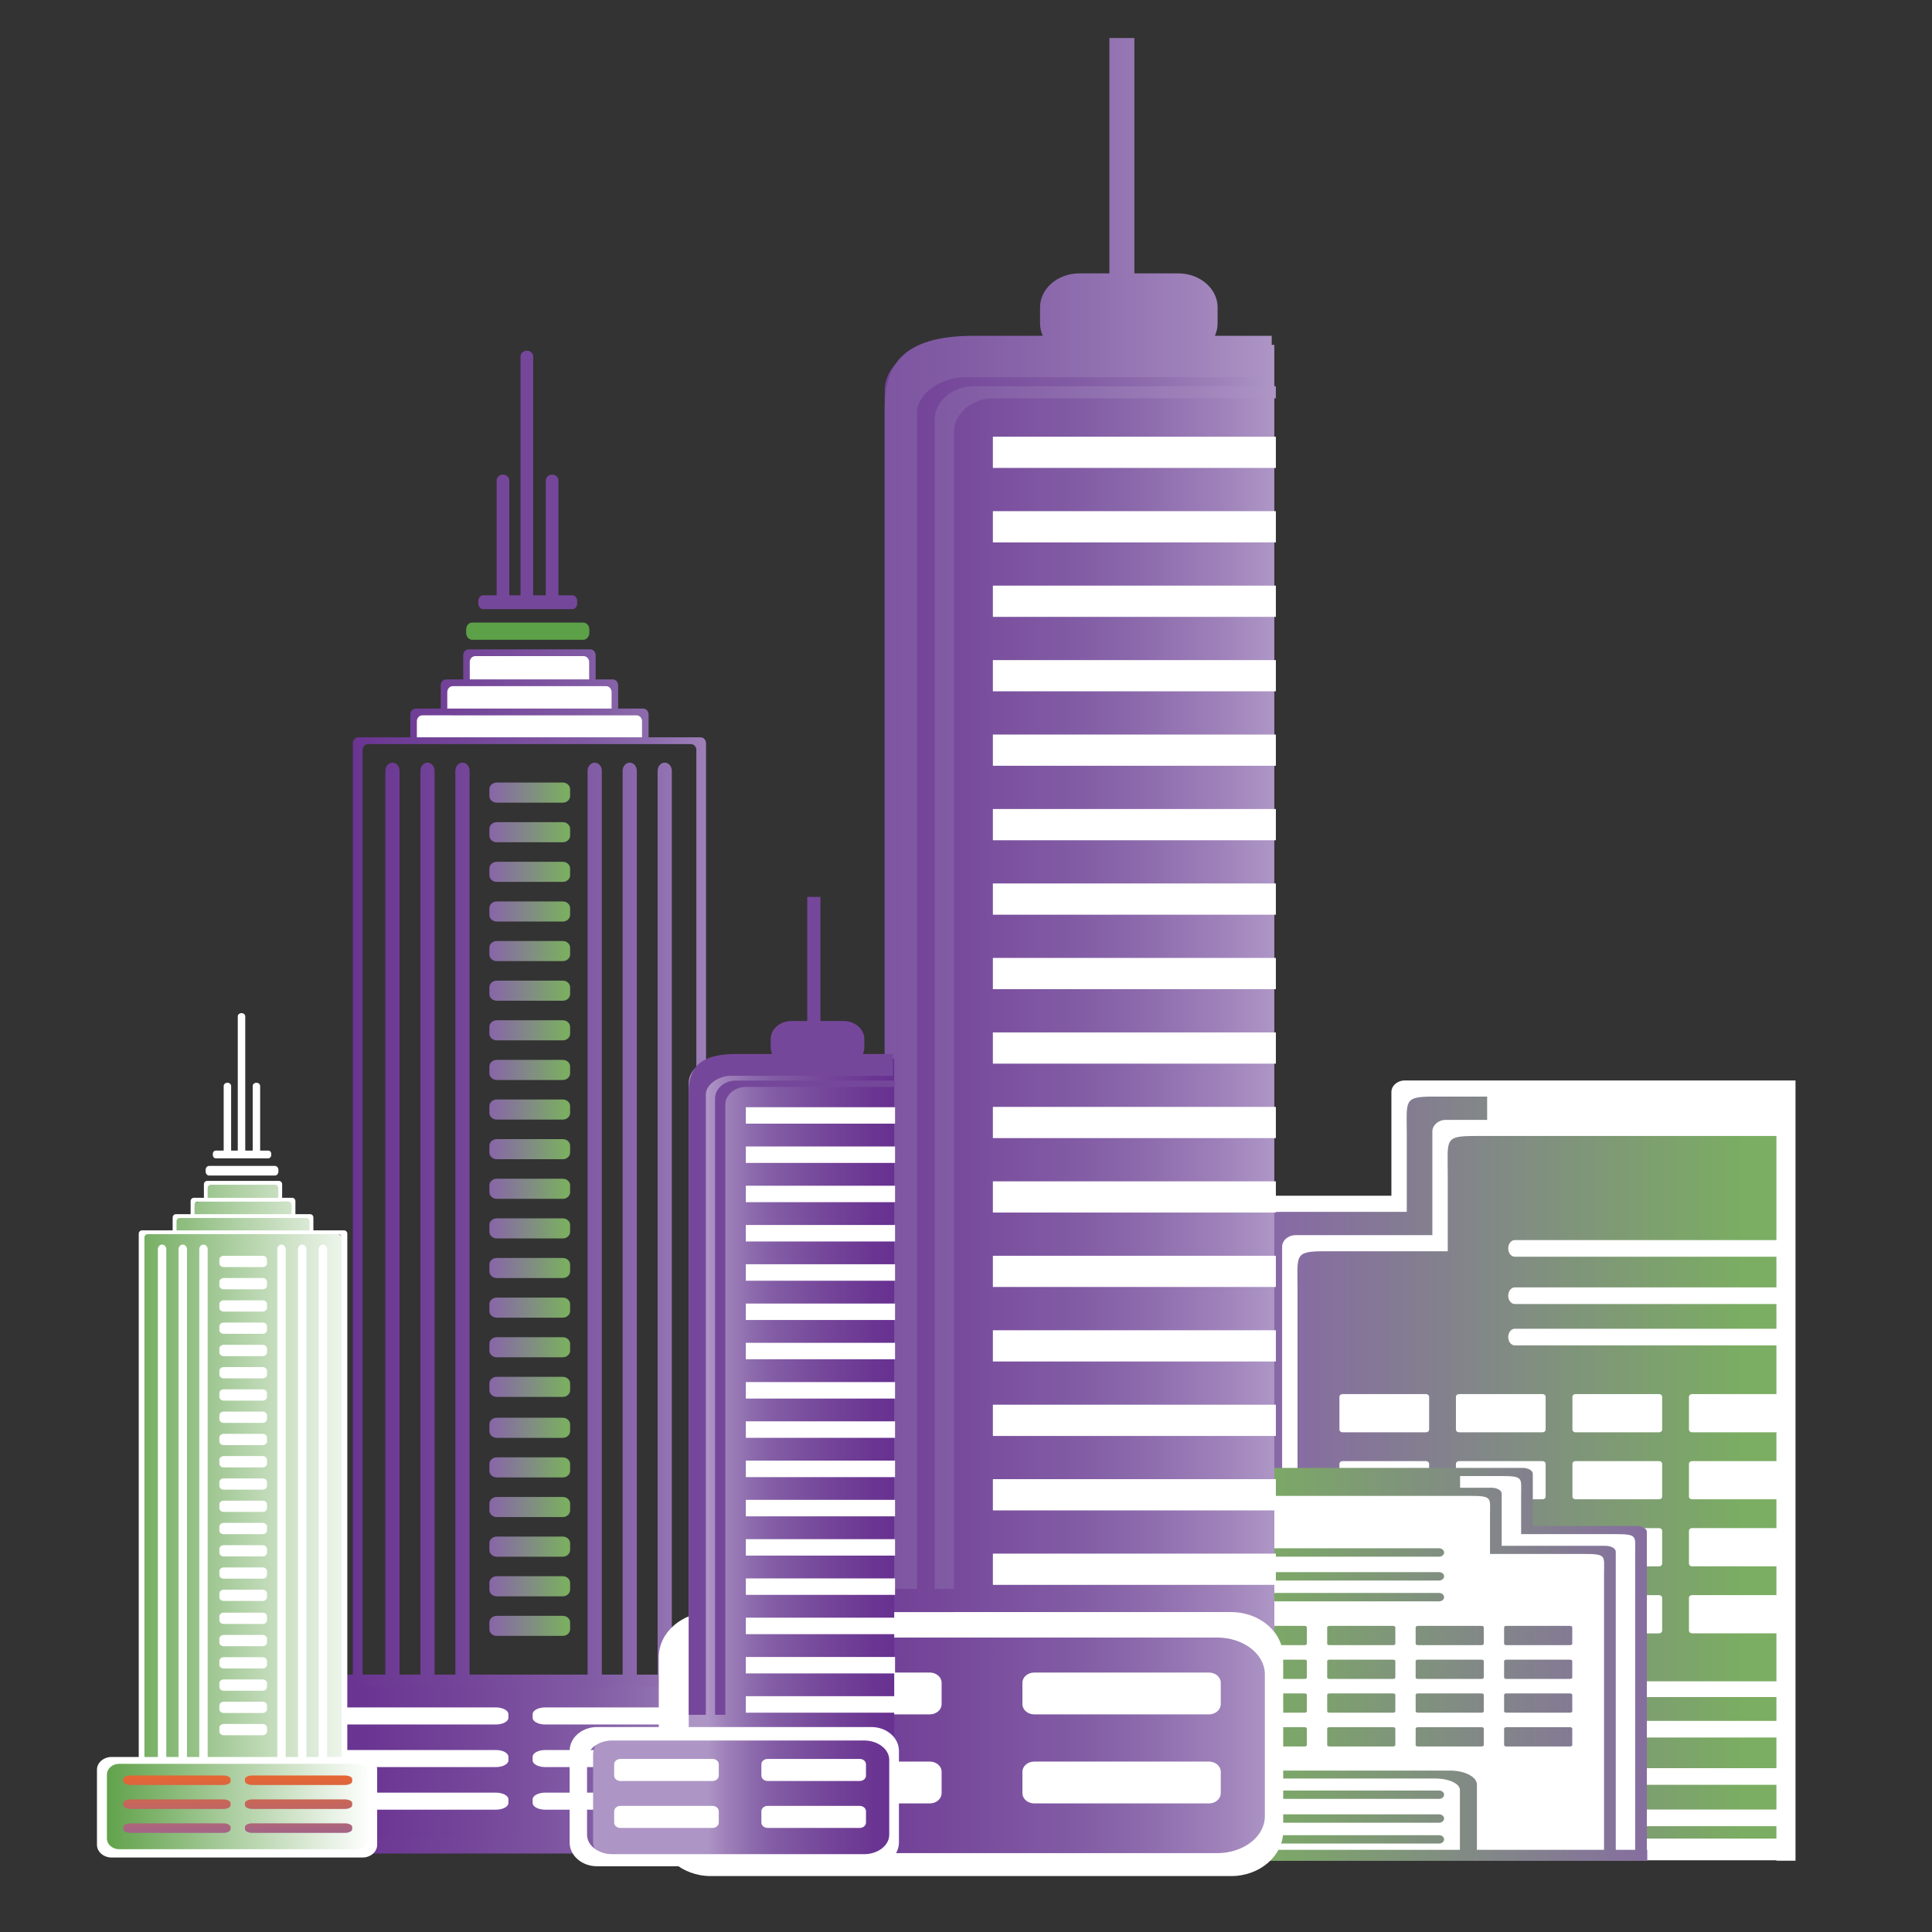 <?xml version="1.0" encoding="utf-8"?>
<!-- Generator: Adobe Illustrator 16.0.0, SVG Export Plug-In . SVG Version: 6.00 Build 0)  -->
<!DOCTYPE svg PUBLIC "-//W3C//DTD SVG 1.1//EN" "http://www.w3.org/Graphics/SVG/1.1/DTD/svg11.dtd">
<svg version="1.1" id="Layer_1" xmlns="http://www.w3.org/2000/svg" xmlns:xlink="http://www.w3.org/1999/xlink" x="0px" y="0px"
	 width="256px" height="256px" viewBox="0 0 256 256" enable-background="new 0 0 256 256" xml:space="preserve">
<rect x="0" y="0" width="256" height="256" fill="#333333" stroke="none"/>
<g>
	<g>
		
			<linearGradient id="SVGID_1_" gradientUnits="userSpaceOnUse" x1="154.043" y1="165.823" x2="216.914" y2="165.823" gradientTransform="matrix(-1 0 0 1 254.295 0)">
			<stop  offset="0.006" style="stop-color:#AD95C5"/>
			<stop  offset="0.09" style="stop-color:#9F82BA"/>
			<stop  offset="0.234" style="stop-color:#8C6AAC"/>
			<stop  offset="0.352" style="stop-color:#815BA4"/>
			<stop  offset="0.427" style="stop-color:#7E55A1"/>
			<stop  offset="0.616" style="stop-color:#744599"/>
			<stop  offset="0.85" style="stop-color:#6A3592"/>
			<stop  offset="1" style="stop-color:#662F90"/>
		</linearGradient>
		<path fill="url(#SVGID_1_)" d="M37.381,224.896v17.708c0,1.655,1.477,3,3.299,3h56.272c1.823,0,3.3-1.345,3.3-3v-17.708
			c0-1.658-1.477-3-3.3-3h-3.401V98.482c0-0.434-0.326-0.783-0.727-0.783h-6.885c0-0.011,0.001-0.021,0.001-0.033v-2.992
			c0-0.434-0.325-0.786-0.726-0.786h-3.311c0.001-0.025,0.005-0.06,0.005-0.091v-2.991c0-0.432-0.325-0.783-0.728-0.783h-2.275
			c0.017-0.066,0.025-0.135,0.025-0.205v-2.99c0-0.432-0.323-0.785-0.726-0.785H62.105c-0.403,0-0.727,0.354-0.727,0.785v2.99
			c0,0.07,0.009,0.139,0.027,0.205h-2.279c-0.402,0-0.726,0.352-0.726,0.783v2.991c0,0.031,0.003,0.065,0.005,0.091h-3.31
			c-0.403,0-0.727,0.353-0.727,0.786v2.992c0,0.012,0,0.022,0,0.033h-6.883c-0.402,0-0.729,0.35-0.729,0.783v123.414H40.68
			C38.857,221.896,37.381,223.238,37.381,224.896z M48.04,99.378c0-0.433,0.325-0.781,0.728-0.781h42.774
			c0.402,0,0.726,0.349,0.726,0.781v122.519h-3.246V102.147c0-0.606-0.423-1.094-0.941-1.094c-0.522,0-0.944,0.487-0.944,1.094
			v119.749h-2.755V102.147c0-0.606-0.42-1.094-0.941-1.094s-0.942,0.487-0.942,1.094v119.749h-2.755V102.147
			c0-0.606-0.423-1.094-0.943-1.094c-0.52,0-0.942,0.487-0.942,1.094v119.749H62.225V102.147c0-0.606-0.422-1.094-0.942-1.094
			s-0.943,0.487-0.943,1.094v119.749h-2.754V102.147c0-0.606-0.421-1.094-0.942-1.094s-0.942,0.487-0.942,1.094v119.749h-2.756
			V102.147c0-0.606-0.421-1.094-0.938-1.094c-0.524,0-0.946,0.487-0.946,1.094v119.749h-3.02V99.378z"/>
		
			<linearGradient id="SVGID_2_" gradientUnits="userSpaceOnUse" x1="178.752" y1="160.227" x2="189.448" y2="160.227" gradientTransform="matrix(-1 0 0 1 254.295 0)">
			<stop  offset="0.067" style="stop-color:#7BAD62"/>
			<stop  offset="1" style="stop-color:#8865A9"/>
		</linearGradient>
		<path fill="url(#SVGID_2_)" d="M64.847,104.578v0.891c0,0.491,0.435,0.888,0.972,0.888h8.754c0.534,0,0.971-0.396,0.971-0.888
			v-0.891c0-0.49-0.437-0.887-0.971-0.887h-8.754C65.281,103.691,64.847,104.088,64.847,104.578z M64.847,109.829v0.89
			c0,0.49,0.435,0.886,0.972,0.886h8.754c0.534,0,0.971-0.396,0.971-0.886v-0.89c0-0.491-0.437-0.887-0.971-0.887h-8.754
			C65.281,108.942,64.847,109.338,64.847,109.829z M64.847,115.077v0.893c0,0.491,0.435,0.884,0.972,0.884h8.754
			c0.534,0,0.971-0.393,0.971-0.884v-0.893c0-0.487-0.437-0.884-0.971-0.884h-8.754C65.281,114.193,64.847,114.59,64.847,115.077z
			 M64.847,120.327v0.894c0,0.487,0.435,0.887,0.972,0.887h8.754c0.534,0,0.971-0.399,0.971-0.887v-0.894
			c0-0.488-0.437-0.884-0.971-0.884h-8.754C65.281,119.443,64.847,119.839,64.847,120.327z M64.847,125.578v0.89
			c0,0.491,0.435,0.884,0.972,0.884h8.754c0.534,0,0.971-0.393,0.971-0.884v-0.89c0-0.495-0.437-0.887-0.971-0.887h-8.754
			C65.281,124.691,64.847,125.083,64.847,125.578z M64.847,130.829v0.889c0,0.487,0.435,0.885,0.972,0.885h8.754
			c0.534,0,0.971-0.397,0.971-0.885v-0.889c0-0.495-0.437-0.892-0.971-0.892h-8.754C65.281,129.938,64.847,130.334,64.847,130.829z
			 M64.847,136.075v0.894c0,0.488,0.435,0.885,0.972,0.885h8.754c0.534,0,0.971-0.396,0.971-0.885v-0.894
			c0-0.49-0.437-0.887-0.971-0.887h-8.754C65.281,135.188,64.847,135.585,64.847,136.075z M64.847,141.324v0.893
			c0,0.487,0.435,0.887,0.972,0.887h8.754c0.534,0,0.971-0.399,0.971-0.887v-0.893c0-0.487-0.437-0.885-0.971-0.885h-8.754
			C65.281,140.439,64.847,140.837,64.847,141.324z M64.847,146.574v0.893c0,0.487,0.435,0.884,0.972,0.884h8.754
			c0.534,0,0.971-0.396,0.971-0.884v-0.893c0-0.491-0.437-0.889-0.971-0.889h-8.754C65.281,145.686,64.847,146.083,64.847,146.574z
			 M64.847,151.821v0.894c0,0.49,0.435,0.887,0.972,0.887h8.754c0.534,0,0.971-0.396,0.971-0.887v-0.894
			c0-0.487-0.437-0.884-0.971-0.884h-8.754C65.281,150.938,64.847,151.334,64.847,151.821z M64.847,157.072v0.89
			c0,0.494,0.435,0.89,0.972,0.89h8.754c0.534,0,0.971-0.396,0.971-0.89v-0.89c0-0.487-0.437-0.884-0.971-0.884h-8.754
			C65.281,156.188,64.847,156.585,64.847,157.072z M64.847,162.322v0.891c0,0.489,0.435,0.887,0.972,0.887h8.754
			c0.534,0,0.971-0.397,0.971-0.887v-0.891c0-0.487-0.437-0.883-0.971-0.883h-8.754C65.281,161.439,64.847,161.835,64.847,162.322z
			 M64.847,167.57v0.894c0,0.49,0.435,0.883,0.972,0.883h8.754c0.534,0,0.971-0.393,0.971-0.883v-0.894
			c0-0.491-0.437-0.885-0.971-0.885h-8.754C65.281,166.686,64.847,167.079,64.847,167.57z M64.847,172.816v0.897
			c0,0.487,0.435,0.883,0.972,0.883h8.754c0.534,0,0.971-0.396,0.971-0.883v-0.897c0-0.486-0.437-0.882-0.971-0.882h-8.754
			C65.281,171.935,64.847,172.33,64.847,172.816z M64.847,178.067v0.897c0,0.488,0.435,0.883,0.972,0.883h8.754
			c0.534,0,0.971-0.395,0.971-0.883v-0.897c0-0.487-0.437-0.883-0.971-0.883h-8.754C65.281,177.185,64.847,177.58,64.847,178.067z
			 M64.847,183.318v0.895c0,0.487,0.435,0.884,0.972,0.884h8.754c0.534,0,0.971-0.396,0.971-0.884v-0.895
			c0-0.487-0.437-0.882-0.971-0.882h-8.754C65.281,182.437,64.847,182.831,64.847,183.318z M64.847,188.743v0.895
			c0,0.487,0.435,0.884,0.972,0.884h8.754c0.534,0,0.971-0.396,0.971-0.884v-0.895c0-0.492-0.437-0.887-0.971-0.887h-8.754
			C65.281,187.856,64.847,188.251,64.847,188.743z M64.847,193.99v0.896c0,0.49,0.435,0.882,0.972,0.882h8.754
			c0.534,0,0.971-0.392,0.971-0.882v-0.896c0-0.49-0.437-0.882-0.971-0.882h-8.754C65.281,193.108,64.847,193.5,64.847,193.99z
			 M64.847,199.241v0.892c0,0.489,0.435,0.886,0.972,0.886h8.754c0.534,0,0.971-0.396,0.971-0.886v-0.892
			c0-0.49-0.437-0.885-0.971-0.885h-8.754C65.281,198.356,64.847,198.751,64.847,199.241z M64.847,204.492v0.892
			c0,0.489,0.435,0.887,0.972,0.887h8.754c0.534,0,0.971-0.397,0.971-0.887v-0.892c0-0.49-0.437-0.887-0.971-0.887h-8.754
			C65.281,203.605,64.847,204.002,64.847,204.492z M64.847,209.741v0.889c0,0.495,0.435,0.892,0.972,0.892h8.754
			c0.534,0,0.971-0.396,0.971-0.892v-0.889c0-0.488-0.437-0.885-0.971-0.885h-8.754C65.281,208.856,64.847,209.253,64.847,209.741z
			 M64.847,214.987v0.894c0,0.49,0.435,0.882,0.972,0.882h8.754c0.534,0,0.971-0.392,0.971-0.882v-0.894
			c0-0.487-0.437-0.882-0.971-0.882h-8.754C65.281,214.105,64.847,214.5,64.847,214.987z"/>
		<path fill="#75479A" d="M75.845,80.712H64.014c-0.35,0-0.635-0.335-0.635-0.756v-0.323c0-0.414,0.285-0.75,0.635-0.75h1.796
			V63.655c0-0.423,0.376-0.763,0.838-0.763c0.464,0,0.836,0.34,0.836,0.763v15.228h1.49V47.227c0-0.418,0.375-0.759,0.837-0.759
			s0.839,0.341,0.839,0.759v31.656h1.672V63.655c0-0.423,0.376-0.763,0.839-0.763c0.464,0,0.837,0.34,0.837,0.763v15.228h1.848
			c0.35,0,0.636,0.336,0.636,0.75v0.323C76.48,80.377,76.194,80.712,75.845,80.712z"/>
		<path fill="#5CA047" d="M77.3,84.773H62.556c-0.437,0-0.792-0.421-0.792-0.933v-0.407c0-0.519,0.355-0.938,0.792-0.938H77.3
			c0.438,0,0.791,0.419,0.791,0.938v0.407C78.091,84.353,77.737,84.773,77.3,84.773z"/>
		<path fill="#FFFFFF" d="M62.247,90.022h15.818v-2.301c0-0.433-0.326-0.781-0.727-0.781H62.975c-0.402,0-0.728,0.349-0.728,0.781
			V90.022z M59.269,93.888H81.04V91.7c0-0.429-0.324-0.781-0.726-0.781h-20.32c-0.4,0-0.726,0.353-0.726,0.781V93.888z
			 M55.238,95.566v2.133h29.834v-2.133c0-0.433-0.323-0.781-0.727-0.781H55.964C55.562,94.785,55.238,95.134,55.238,95.566z"/>
		
			<linearGradient id="SVGID_3_" gradientUnits="userSpaceOnUse" x1="155.904" y1="233.573" x2="214.681" y2="233.573" gradientTransform="matrix(-1 0 0 1 254.295 0)">
			<stop  offset="0.006" style="stop-color:#AD95C5"/>
			<stop  offset="0.09" style="stop-color:#9F82BA"/>
			<stop  offset="0.234" style="stop-color:#8C6AAC"/>
			<stop  offset="0.352" style="stop-color:#815BA4"/>
			<stop  offset="0.427" style="stop-color:#7E55A1"/>
			<stop  offset="0.616" style="stop-color:#744599"/>
			<stop  offset="0.85" style="stop-color:#6A3592"/>
			<stop  offset="1" style="stop-color:#662F90"/>
		</linearGradient>
		<path fill="url(#SVGID_3_)" d="M39.614,241.094c0,1.408,1.222,2.547,2.729,2.547H95.66c1.507,0,2.73-1.139,2.73-2.547v-15.039
			c0-1.405-1.224-2.549-2.73-2.549H42.344c-1.508,0-2.729,1.144-2.729,2.549V241.094z"/>
		<path fill="#FFFFFF" d="M70.578,227.135v0.48c0,0.487,0.743,0.889,1.66,0.889h20.753c0.918,0,1.66-0.401,1.66-0.889v-0.48
			c0-0.489-0.742-0.894-1.66-0.894H72.238C71.321,226.241,70.578,226.646,70.578,227.135z M43.293,227.135v0.48
			c0,0.487,0.742,0.889,1.659,0.889H65.71c0.914,0,1.658-0.401,1.658-0.889v-0.48c0-0.489-0.744-0.894-1.658-0.894H44.952
			C44.035,226.241,43.293,226.646,43.293,227.135z M70.578,232.778v0.482c0,0.487,0.743,0.887,1.66,0.887h20.753
			c0.918,0,1.66-0.399,1.66-0.887v-0.482c0-0.487-0.742-0.892-1.66-0.892H72.238C71.321,231.887,70.578,232.291,70.578,232.778z
			 M43.293,232.778v0.482c0,0.487,0.742,0.887,1.659,0.887H65.71c0.914,0,1.658-0.399,1.658-0.887v-0.482
			c0-0.487-0.744-0.892-1.658-0.892H44.952C44.035,231.887,43.293,232.291,43.293,232.778z M70.578,238.424v0.478
			c0,0.495,0.743,0.889,1.66,0.889h20.753c0.918,0,1.66-0.394,1.66-0.889v-0.478c0-0.492-0.742-0.89-1.66-0.89H72.238
			C71.321,237.534,70.578,237.932,70.578,238.424z M43.293,238.424v0.478c0,0.495,0.742,0.889,1.659,0.889H65.71
			c0.914,0,1.658-0.394,1.658-0.889v-0.478c0-0.492-0.744-0.89-1.658-0.89H44.952C44.035,237.534,43.293,237.932,43.293,238.424z"/>
	</g>
	<g>
		
			<linearGradient id="SVGID_4_" gradientUnits="userSpaceOnUse" x1="204.981" y1="201.172" x2="240.494" y2="201.172" gradientTransform="matrix(-1 0 0 1 254.295 0)">
			<stop  offset="0.006" style="stop-color:#FFFFFF"/>
			<stop  offset="1" style="stop-color:#5FA149"/>
		</linearGradient>
		<path fill="url(#SVGID_4_)" d="M20.333,163.35c-0.837,0-1.519,0.247-1.519,0.549v69.245l-5.014,0.279v12.058h35.513v-11.967
			l-3.447-0.276v-68.46c0-0.304-0.68-1.38-1.521-1.38h-2.89c0.002-0.015,0.006-1.676,0.006-1.676c0-0.302-0.457-0.548-1.019-0.548
			h-1.716c0.08-0.091,0.312-1.944-0.106-1.944h-1.385c0-0.015,0.004-1.81,0.004-1.81c0-0.309-0.245-0.556-0.546-0.556h-8.617
			c-0.301,0-0.545,0.247-0.545,0.556v1.773c0,0.01-1.13,0.036-1.13,0.036c-0.418,0-0.757,0.248-0.757,0.552
			c0,0,0.05,1.302,0.129,1.393h-1.447c-0.561,0-1.019,0.246-1.019,0.548c0,0,0.005,1.618,0.006,1.628H20.333z"/>
		<path fill="#FFFFFF" d="M29.068,166.894v0.505c0,0.271,0.257,0.494,0.574,0.494h5.17c0.314,0,0.571-0.223,0.571-0.494v-0.505
			c0-0.273-0.257-0.495-0.571-0.495h-5.17C29.325,166.398,29.068,166.62,29.068,166.894z M29.068,169.844v0.501
			c0,0.276,0.257,0.494,0.574,0.494h5.17c0.314,0,0.571-0.218,0.571-0.494v-0.501c0-0.273-0.257-0.499-0.571-0.499h-5.17
			C29.325,169.345,29.068,169.57,29.068,169.844z M29.068,172.794v0.497c0,0.276,0.257,0.5,0.574,0.5h5.17
			c0.314,0,0.571-0.224,0.571-0.5v-0.497c0-0.275-0.257-0.497-0.571-0.497h-5.17C29.325,172.297,29.068,172.519,29.068,172.794z
			 M29.068,175.741v0.501c0,0.276,0.257,0.497,0.574,0.497h5.17c0.314,0,0.571-0.221,0.571-0.497v-0.501
			c0-0.272-0.257-0.494-0.571-0.494h-5.17C29.325,175.247,29.068,175.469,29.068,175.741z M29.068,178.691v0.505
			c0,0.272,0.257,0.499,0.574,0.499h5.17c0.314,0,0.571-0.227,0.571-0.499v-0.505c0-0.271-0.257-0.497-0.571-0.497h-5.17
			C29.325,178.194,29.068,178.42,29.068,178.691z M29.068,181.643v0.501c0,0.273,0.257,0.495,0.574,0.495h5.17
			c0.314,0,0.571-0.222,0.571-0.495v-0.501c0-0.272-0.257-0.498-0.571-0.498h-5.17C29.325,181.145,29.068,181.37,29.068,181.643z
			 M29.068,184.589v0.503c0,0.275,0.257,0.497,0.574,0.497h5.17c0.314,0,0.571-0.222,0.571-0.497v-0.503
			c0-0.271-0.257-0.497-0.571-0.497h-5.17C29.325,184.092,29.068,184.317,29.068,184.589z M29.068,187.541v0.504
			c0,0.272,0.257,0.495,0.574,0.495h5.17c0.314,0,0.571-0.223,0.571-0.495v-0.504c0-0.274-0.257-0.499-0.571-0.499h-5.17
			C29.325,187.042,29.068,187.267,29.068,187.541z M29.068,190.49v0.501c0,0.277,0.257,0.499,0.574,0.499h5.17
			c0.314,0,0.571-0.222,0.571-0.499v-0.501c0-0.275-0.257-0.498-0.571-0.498h-5.17C29.325,189.992,29.068,190.215,29.068,190.49z
			 M29.068,193.44v0.502c0,0.272,0.257,0.498,0.574,0.498h5.17c0.314,0,0.571-0.226,0.571-0.498v-0.502
			c0-0.276-0.257-0.502-0.571-0.502h-5.17C29.325,192.938,29.068,193.164,29.068,193.44z M29.068,196.387v0.506
			c0,0.273,0.257,0.495,0.574,0.495h5.17c0.314,0,0.571-0.222,0.571-0.495v-0.506c0-0.271-0.257-0.492-0.571-0.492h-5.17
			C29.325,195.895,29.068,196.115,29.068,196.387z M29.068,199.339v0.502c0,0.271,0.257,0.497,0.574,0.497h5.17
			c0.314,0,0.571-0.226,0.571-0.497v-0.502c0-0.277-0.257-0.495-0.571-0.495h-5.17C29.325,198.844,29.068,199.062,29.068,199.339z
			 M29.068,202.285v0.506c0,0.276,0.257,0.497,0.574,0.497h5.17c0.314,0,0.571-0.221,0.571-0.497v-0.506
			c0-0.272-0.257-0.492-0.571-0.492h-5.17C29.325,201.793,29.068,202.013,29.068,202.285z M29.068,205.24v0.497
			c0,0.28,0.257,0.498,0.574,0.498h5.17c0.314,0,0.571-0.218,0.571-0.498v-0.497c0-0.279-0.257-0.497-0.571-0.497h-5.17
			C29.325,204.743,29.068,204.961,29.068,205.24z M29.068,208.187v0.502c0,0.276,0.257,0.497,0.574,0.497h5.17
			c0.314,0,0.571-0.221,0.571-0.497v-0.502c0-0.277-0.257-0.494-0.571-0.494h-5.17C29.325,207.692,29.068,207.909,29.068,208.187z
			 M29.068,211.138v0.502c0,0.274,0.257,0.492,0.574,0.492h5.17c0.314,0,0.571-0.218,0.571-0.492v-0.502
			c0-0.276-0.257-0.497-0.571-0.497h-5.17C29.325,210.641,29.068,210.861,29.068,211.138z M29.068,214.187v0.5
			c0,0.274,0.257,0.495,0.574,0.495h5.17c0.314,0,0.571-0.221,0.571-0.495v-0.5c0-0.276-0.257-0.502-0.571-0.502h-5.17
			C29.325,213.685,29.068,213.91,29.068,214.187z M29.068,217.134v0.497c0,0.279,0.257,0.502,0.574,0.502h5.17
			c0.314,0,0.571-0.223,0.571-0.502v-0.497c0-0.277-0.257-0.495-0.571-0.495h-5.17C29.325,216.639,29.068,216.856,29.068,217.134z
			 M29.068,220.08v0.504c0,0.274,0.257,0.5,0.574,0.5h5.17c0.314,0,0.571-0.226,0.571-0.5v-0.504c0-0.272-0.257-0.495-0.571-0.495
			h-5.17C29.325,219.585,29.068,219.808,29.068,220.08z M29.068,223.033v0.503c0,0.271,0.257,0.497,0.574,0.497h5.17
			c0.314,0,0.571-0.226,0.571-0.497v-0.503c0-0.276-0.257-0.497-0.571-0.497h-5.17C29.325,222.536,29.068,222.757,29.068,223.033z
			 M29.068,225.982v0.5c0,0.274,0.257,0.497,0.574,0.497h5.17c0.314,0,0.571-0.223,0.571-0.497v-0.5c0-0.274-0.257-0.5-0.571-0.5
			h-5.17C29.325,225.482,29.068,225.708,29.068,225.982z M29.068,228.932v0.502c0,0.276,0.257,0.494,0.574,0.494h5.17
			c0.314,0,0.571-0.218,0.571-0.494v-0.502c0-0.274-0.257-0.497-0.571-0.497h-5.17C29.325,228.435,29.068,228.657,29.068,228.932z"
			/>
		<path fill="#FFFFFF" d="M35.939,153.059v-0.177c0-0.238-0.17-0.422-0.377-0.422h-1.091v-8.558c0-0.24-0.221-0.434-0.494-0.434
			s-0.493,0.193-0.493,0.434v8.558h-0.988v-17.791c0-0.232-0.223-0.426-0.496-0.426c-0.272,0-0.494,0.193-0.494,0.426v17.791h-0.88
			v-8.558c0-0.24-0.221-0.434-0.495-0.434c-0.272,0-0.492,0.193-0.492,0.434v8.558h-1.063c-0.205,0-0.373,0.184-0.373,0.422v0.177
			c0,0.236,0.168,0.422,0.373,0.422h6.987C35.769,153.48,35.939,153.295,35.939,153.059z M36.891,155.239v-0.229
			c0-0.289-0.21-0.522-0.469-0.522h-8.708c-0.258,0-0.467,0.233-0.467,0.522v0.229c0,0.29,0.209,0.527,0.467,0.527h8.708
			C36.681,155.767,36.891,155.529,36.891,155.239z M12.848,234.496v9.951c0,0.931,0.872,1.683,1.947,1.683h33.233
			c1.076,0,1.948-0.752,1.948-1.683v-9.951c0-0.931-0.872-1.688-1.948-1.688h-2.008v-69.342c0-0.24-0.193-0.436-0.432-0.436h-4.063
			c0-0.009,0-0.015,0-0.02v-1.683c0-0.246-0.191-0.443-0.43-0.443h-1.954c0.001-0.015,0.002-0.032,0.002-0.051v-1.679
			c0-0.247-0.191-0.439-0.429-0.439h-1.344c0.008-0.035,0.015-0.076,0.015-0.116v-1.683c0-0.24-0.191-0.438-0.43-0.438h-9.509
			c-0.236,0-0.428,0.198-0.428,0.438v1.683c0,0.04,0.004,0.081,0.015,0.116h-1.346c-0.235,0-0.429,0.192-0.429,0.439v1.679
			c0,0.019,0.002,0.036,0.003,0.051h-1.952c-0.239,0-0.432,0.197-0.432,0.443v1.683c0,0.005,0,0.011,0,0.02h-4.063
			c-0.236,0-0.43,0.195-0.43,0.436v69.342h-3.591C13.72,232.809,12.848,233.565,12.848,234.496z M36.874,158.717h-9.342v-1.297
			c0-0.24,0.192-0.436,0.431-0.436h8.482c0.237,0,0.429,0.195,0.429,0.436V158.717z M38.632,160.886H25.773v-1.228
			c0-0.244,0.194-0.436,0.431-0.436h11.999c0.237,0,0.43,0.191,0.43,0.436V160.886z M41.014,163.031H23.391v-1.2
			c0-0.24,0.194-0.439,0.431-0.439h16.763c0.237,0,0.43,0.199,0.43,0.439V163.031z M45.263,232.809h-1.917v-67.282
			c0-0.338-0.249-0.614-0.557-0.614c-0.309,0-0.558,0.276-0.558,0.614v67.282h-1.627v-67.282c0-0.338-0.249-0.614-0.557-0.614
			c-0.309,0-0.557,0.276-0.557,0.614v67.282h-1.627v-67.282c0-0.338-0.249-0.614-0.558-0.614c-0.306,0-0.557,0.276-0.557,0.614
			v67.282h-9.23v-67.282c0-0.338-0.25-0.614-0.556-0.614c-0.309,0-0.557,0.276-0.557,0.614v67.282h-1.627v-67.282
			c0-0.338-0.251-0.614-0.558-0.614c-0.308,0-0.556,0.276-0.556,0.614v67.282h-1.629v-67.282c0-0.338-0.248-0.614-0.556-0.614
			c-0.307,0-0.557,0.276-0.557,0.614v67.282h-1.782v-68.835c0-0.246,0.191-0.438,0.428-0.438h25.262c0.236,0,0.43,0.192,0.43,0.438
			V232.809z M14.167,235.15c0-0.794,0.723-1.434,1.611-1.434h31.488c0.888,0,1.609,0.64,1.609,1.434v8.447
			c0,0.788-0.722,1.433-1.609,1.433H15.779c-0.889,0-1.611-0.645-1.611-1.433V235.15z"/>
		
			<linearGradient id="SVGID_5_" gradientUnits="userSpaceOnUse" x1="222.79" y1="234.082" x2="222.79" y2="245.901" gradientTransform="matrix(-1 0 0 1 254.295 0)">
			<stop  offset="0" style="stop-color:#F16624"/>
			<stop  offset="1" style="stop-color:#8865A9"/>
		</linearGradient>
		<path fill="url(#SVGID_5_)" d="M32.454,235.755v0.27c0,0.276,0.438,0.497,0.98,0.497h12.255c0.543,0,0.982-0.221,0.982-0.497
			v-0.27c0-0.279-0.439-0.497-0.982-0.497H33.434C32.891,235.258,32.454,235.476,32.454,235.755z M16.339,235.755v0.27
			c0,0.276,0.439,0.497,0.98,0.497h12.257c0.54,0,0.98-0.221,0.98-0.497v-0.27c0-0.279-0.44-0.497-0.98-0.497H17.32
			C16.779,235.258,16.339,235.476,16.339,235.755z M32.454,238.924v0.272c0,0.276,0.438,0.499,0.98,0.499h12.255
			c0.543,0,0.982-0.223,0.982-0.499v-0.272c0-0.271-0.439-0.497-0.982-0.497H33.434C32.891,238.427,32.454,238.652,32.454,238.924z
			 M16.339,238.924v0.272c0,0.276,0.439,0.499,0.98,0.499h12.257c0.54,0,0.98-0.223,0.98-0.499v-0.272
			c0-0.271-0.44-0.497-0.98-0.497H17.32C16.779,238.427,16.339,238.652,16.339,238.924z M32.454,242.096v0.27
			c0,0.277,0.438,0.502,0.98,0.502h12.255c0.543,0,0.982-0.225,0.982-0.502v-0.27c0-0.276-0.439-0.497-0.982-0.497H33.434
			C32.891,241.599,32.454,241.819,32.454,242.096z M16.339,242.096v0.27c0,0.277,0.439,0.502,0.98,0.502h12.257
			c0.54,0,0.98-0.225,0.98-0.502v-0.27c0-0.276-0.44-0.497-0.98-0.497H17.32C16.779,241.599,16.339,241.819,16.339,242.096z"/>
	</g>
	<g>
		
			<linearGradient id="SVGID_6_" gradientUnits="userSpaceOnUse" x1="18.609" y1="193.947" x2="89.029" y2="193.947" gradientTransform="matrix(-1 0 0 1 254.295 0)">
			<stop  offset="0.067" style="stop-color:#7BAD62"/>
			<stop  offset="1" style="stop-color:#8865A9"/>
		</linearGradient>
		<polygon fill="url(#SVGID_6_)" points="165.266,159.877 165.719,243.817 235.686,243.817 235.686,144.077 185.925,144.077 
			185.318,159.746 		"/>
		<path fill="#FFFFFF" d="M177.479,202.842v4.347c0,0.201,0.182,0.36,0.402,0.36h11.086c0.223,0,0.402-0.159,0.402-0.36v-4.347
			c0-0.199-0.18-0.358-0.402-0.358h-11.086C177.66,202.483,177.479,202.643,177.479,202.842z M192.918,185.085v4.342
			c0,0.201,0.18,0.36,0.402,0.36h11.084c0.223,0,0.401-0.159,0.401-0.36v-4.342c0-0.204-0.179-0.36-0.401-0.36H193.32
			C193.098,184.725,192.918,184.881,192.918,185.085z M177.479,185.085v4.342c0,0.201,0.182,0.36,0.402,0.36h11.086
			c0.223,0,0.402-0.159,0.402-0.36v-4.342c0-0.204-0.18-0.36-0.402-0.36h-11.086C177.66,184.725,177.479,184.881,177.479,185.085z
			 M192.918,193.966v4.342c0,0.196,0.18,0.355,0.402,0.355h11.084c0.223,0,0.401-0.159,0.401-0.355v-4.342
			c0-0.201-0.179-0.363-0.401-0.363H193.32C193.098,193.603,192.918,193.765,192.918,193.966z M177.479,193.966v4.342
			c0,0.196,0.182,0.355,0.402,0.355h11.086c0.223,0,0.402-0.159,0.402-0.355v-4.342c0-0.201-0.18-0.363-0.402-0.363h-11.086
			C177.66,193.603,177.479,193.765,177.479,193.966z M177.479,211.723v4.342c0,0.201,0.182,0.365,0.402,0.365h11.086
			c0.223,0,0.402-0.164,0.402-0.365v-4.342c0-0.193-0.18-0.355-0.402-0.355h-11.086C177.66,211.367,177.479,211.529,177.479,211.723
			z M208.355,193.966v4.342c0,0.196,0.182,0.355,0.402,0.355h11.084c0.225,0,0.404-0.159,0.404-0.355v-4.342
			c0-0.201-0.18-0.363-0.404-0.363h-11.084C208.537,193.603,208.355,193.765,208.355,193.966z M208.355,185.085v4.342
			c0,0.201,0.182,0.36,0.402,0.36h11.084c0.225,0,0.404-0.159,0.404-0.36v-4.342c0-0.204-0.18-0.36-0.404-0.36h-11.084
			C208.537,184.725,208.355,184.881,208.355,185.085z M192.918,202.842v4.347c0,0.201,0.18,0.36,0.402,0.36h11.084
			c0.223,0,0.401-0.159,0.401-0.36v-4.347c0-0.199-0.179-0.358-0.401-0.358H193.32C193.098,202.483,192.918,202.643,192.918,202.842
			z M192.918,211.723v4.342c0,0.201,0.18,0.365,0.402,0.365h11.084c0.223,0,0.401-0.164,0.401-0.365v-4.342
			c0-0.193-0.179-0.355-0.401-0.355H193.32C193.098,211.367,192.918,211.529,192.918,211.723z M208.355,202.842v4.347
			c0,0.201,0.182,0.36,0.402,0.36h11.084c0.225,0,0.404-0.159,0.404-0.36v-4.347c0-0.199-0.18-0.358-0.404-0.358h-11.084
			C208.537,202.483,208.355,202.643,208.355,202.842z M208.355,211.723v4.342c0,0.201,0.182,0.365,0.402,0.365h11.084
			c0.225,0,0.404-0.164,0.404-0.365v-4.342c0-0.193-0.18-0.355-0.404-0.355h-11.084
			C208.537,211.367,208.355,211.529,208.355,211.723z M164.389,243.624v2.875h70.995v0.052h2.53V143.166h-51.76
			c-0.986,0-1.787,0.69-1.787,1.548v13.728H166.25c-0.988,0-1.787,0.691-1.787,1.545v83.638H164.389z M197.084,227.88
			c0-1.665,1.922-3.013,4.291-3.013h34.009v3.157h-34.668c-0.48,0-0.869,0.492-0.869,1.103c0,0.604,0.389,1.1,0.869,1.1h34.668
			v4.062h-34.668c-0.48,0-0.869,0.49-0.869,1.101c0,0.609,0.389,1.106,0.869,1.106h34.668v3.277h-34.668
			c-0.48,0-0.869,0.495-0.869,1.1c0,0.612,0.389,1.103,0.869,1.103h34.668v1.648h-38.3V227.88z M175.518,165.799h16.316v-10.232
			c0-4.566-0.482-5.043,3.588-5.043h39.962v13.792h-34.668c-0.48,0-0.869,0.497-0.869,1.103c0,0.607,0.389,1.102,0.869,1.102h34.668
			v4.063h-34.668c-0.48,0-0.869,0.493-0.869,1.104c0,0.607,0.389,1.1,0.869,1.1h34.668v3.278h-34.668
			c-0.48,0-0.869,0.491-0.869,1.101c0,0.612,0.389,1.104,0.869,1.104h34.668v6.474c-0.034-0.013-0.065-0.02-0.103-0.02h-11.084
			c-0.224,0-0.402,0.156-0.402,0.36v4.342c0,0.201,0.179,0.36,0.402,0.36h11.084c0.037,0,0.068-0.013,0.103-0.02v3.853
			c-0.034-0.003-0.065-0.018-0.103-0.018h-11.084c-0.224,0-0.402,0.162-0.402,0.363v4.342c0,0.196,0.179,0.355,0.402,0.355h11.084
			c0.037,0,0.068-0.008,0.103-0.018v3.855c-0.034-0.008-0.065-0.018-0.103-0.018h-11.084c-0.224,0-0.402,0.159-0.402,0.358v4.347
			c0,0.201,0.179,0.36,0.402,0.36h11.084c0.037,0,0.068-0.015,0.103-0.02v3.857c-0.034-0.01-0.065-0.02-0.103-0.02h-11.084
			c-0.224,0-0.402,0.162-0.402,0.355v4.342c0,0.201,0.179,0.365,0.402,0.365h11.084c0.037,0,0.068-0.012,0.103-0.02v6.378h-36.593
			c-2.583,0-4.677,1.65-4.677,3.686v17.15h-22.184v-72.78C171.931,166.27,171.447,165.799,175.518,165.799z M170.092,160.575h16.314
			v-10.233c0-4.563-0.481-5.04,3.59-5.04h7.101c-0.017,0.025-0.043,0.052-0.043,0.076v3.012h-5.471
			c-0.989,0-1.788,0.691-1.788,1.546v13.728h-18.116c-0.987,0-1.79,0.691-1.79,1.545v78.416h-3.387v-78.001
			C166.502,161.05,166.018,160.575,170.092,160.575z"/>
	</g>
	<g>
		<polygon fill="#FFFFFF" points="217.605,202.923 217.262,245.215 164.137,245.215 164.137,194.968 201.92,194.968 
			202.379,202.856 		"/>
		
			<linearGradient id="SVGID_7_" gradientUnits="userSpaceOnUse" x1="93.925" y1="220.546" x2="28.292" y2="220.546" gradientTransform="matrix(-1 0 0 1 254.295 0)">
			<stop  offset="0.067" style="stop-color:#7BAD62"/>
			<stop  offset="1" style="stop-color:#8865A9"/>
		</linearGradient>
		<path fill="url(#SVGID_7_)" d="M208.027,224.387h-8.417c-0.169,0-0.308,0.083-0.308,0.181v2.192c0,0.098,0.139,0.182,0.308,0.182
			h8.417c0.168,0,0.306-0.084,0.306-0.182v-2.192C208.333,224.47,208.195,224.387,208.027,224.387z M196.305,215.439h-8.416
			c-0.17,0-0.307,0.083-0.307,0.183v2.188c0,0.102,0.137,0.181,0.307,0.181h8.416c0.168,0,0.305-0.079,0.305-0.181v-2.188
			C196.609,215.522,196.473,215.439,196.305,215.439z M208.027,215.439h-8.417c-0.169,0-0.308,0.083-0.308,0.183v2.188
			c0,0.102,0.139,0.181,0.308,0.181h8.417c0.168,0,0.306-0.079,0.306-0.181v-2.188C208.333,215.522,208.195,215.439,208.027,215.439
			z M196.305,219.913h-8.416c-0.17,0-0.307,0.081-0.307,0.183v2.186c0,0.102,0.137,0.187,0.307,0.187h8.416
			c0.168,0,0.305-0.085,0.305-0.187v-2.186C196.609,219.994,196.473,219.913,196.305,219.913z M208.027,219.913h-8.417
			c-0.169,0-0.308,0.081-0.308,0.183v2.186c0,0.102,0.139,0.187,0.308,0.187h8.417c0.168,0,0.306-0.085,0.306-0.187v-2.186
			C208.333,219.994,208.195,219.913,208.027,219.913z M208.027,228.862h-8.417c-0.169,0-0.308,0.081-0.308,0.178v2.192
			c0,0.098,0.139,0.183,0.308,0.183h8.417c0.168,0,0.306-0.085,0.306-0.183v-2.192C208.333,228.943,208.195,228.862,208.027,228.862
			z M184.583,219.913h-8.418c-0.17,0-0.306,0.081-0.306,0.183v2.186c0,0.102,0.136,0.187,0.306,0.187h8.418
			c0.167,0,0.304-0.085,0.304-0.187v-2.186C184.887,219.994,184.75,219.913,184.583,219.913z M184.583,215.439h-8.418
			c-0.17,0-0.306,0.083-0.306,0.183v2.188c0,0.102,0.136,0.181,0.306,0.181h8.418c0.167,0,0.304-0.079,0.304-0.181v-2.188
			C184.887,215.522,184.75,215.439,184.583,215.439z M196.305,224.387h-8.416c-0.17,0-0.307,0.083-0.307,0.181v2.192
			c0,0.098,0.137,0.182,0.307,0.182h8.416c0.168,0,0.305-0.084,0.305-0.182v-2.192C196.609,224.47,196.473,224.387,196.305,224.387z
			 M196.305,228.862h-8.416c-0.17,0-0.307,0.081-0.307,0.178v2.192c0,0.098,0.137,0.183,0.307,0.183h8.416
			c0.168,0,0.305-0.085,0.305-0.183v-2.192C196.609,228.943,196.473,228.862,196.305,228.862z M184.583,224.387h-8.418
			c-0.17,0-0.306,0.083-0.306,0.181v2.192c0,0.098,0.136,0.182,0.306,0.182h8.418c0.167,0,0.304-0.084,0.304-0.182v-2.192
			C184.887,224.47,184.75,224.387,184.583,224.387z M184.583,228.862h-8.418c-0.17,0-0.306,0.081-0.306,0.178v2.192
			c0,0.098,0.136,0.183,0.306,0.183h8.418c0.167,0,0.304-0.085,0.304-0.183v-2.192C184.887,228.943,184.75,228.862,184.583,228.862z
			 M218.216,245.109v-42.13c0-0.432-0.608-0.78-1.356-0.78h-13.756v-6.912c0-0.432-0.609-0.785-1.357-0.785h-39.302v52.087h1.921
			v-0.024h53.907v-1.455H218.216z M193.445,245.109h-29.08v-0.828h26.324c0.363,0,0.66-0.247,0.66-0.553
			c0-0.309-0.297-0.557-0.66-0.557h-26.324v-1.648h26.324c0.363,0,0.66-0.251,0.66-0.56c0-0.306-0.297-0.552-0.66-0.552h-26.324
			v-2.05h26.324c0.363,0,0.66-0.248,0.66-0.557c0-0.306-0.297-0.552-0.66-0.552h-26.324v-1.587h25.821
			c1.801,0,3.259,0.674,3.259,1.513V245.109z M212.545,208.444v36.665h-16.844v-8.637c0-1.025-1.592-1.858-3.551-1.858h-27.785
			v-3.212c0.025,0.004,0.049,0.013,0.076,0.013h8.418c0.169,0,0.305-0.085,0.305-0.183v-2.192c0-0.097-0.136-0.178-0.305-0.178
			h-8.418c-0.027,0-0.051,0.004-0.076,0.009v-1.941c0.025,0.004,0.049,0.012,0.076,0.012h8.418c0.169,0,0.305-0.084,0.305-0.182
			v-2.192c0-0.098-0.136-0.181-0.305-0.181h-8.418c-0.027,0-0.051,0.007-0.076,0.011v-1.94c0.025,0,0.049,0.011,0.076,0.011h8.418
			c0.169,0,0.305-0.085,0.305-0.187v-2.186c0-0.102-0.136-0.183-0.305-0.183h-8.418c-0.027,0-0.051,0.011-0.076,0.011v-1.94
			c0.025,0.003,0.049,0.007,0.076,0.007h8.418c0.169,0,0.305-0.079,0.305-0.181v-2.188c0-0.1-0.136-0.183-0.305-0.183h-8.418
			c-0.027,0-0.051,0.004-0.076,0.011v-3.262h26.324c0.363,0,0.66-0.249,0.66-0.557c0-0.305-0.297-0.556-0.66-0.556h-26.324v-1.65
			h26.324c0.363,0,0.66-0.25,0.66-0.557c0-0.304-0.297-0.552-0.66-0.552h-26.324v-2.049h26.324c0.363,0,0.66-0.246,0.66-0.553
			c0-0.305-0.297-0.556-0.66-0.556h-26.324v-6.948h30.342c3.093,0,2.727,0.24,2.727,2.537v5.159h12.389
			C212.912,205.908,212.545,206.145,212.545,208.444z M216.666,205.815v39.294h-2.57V205.61c0-0.433-0.608-0.781-1.359-0.781
			h-13.754v-6.915c0-0.428-0.611-0.781-1.358-0.781h-4.155v-1.511c0-0.019-0.02-0.03-0.033-0.041h5.393
			c3.092,0,2.727,0.237,2.727,2.541v5.156h12.387C217.034,203.278,216.666,203.515,216.666,205.815z"/>
	</g>
	<g>
		
			<linearGradient id="SVGID_8_" gradientUnits="userSpaceOnUse" x1="85.439" y1="146.492" x2="161.097" y2="146.492" gradientTransform="matrix(-1 0 0 1 254.295 0)">
			<stop  offset="0.006" style="stop-color:#AD95C5"/>
			<stop  offset="0.09" style="stop-color:#9F82BA"/>
			<stop  offset="0.234" style="stop-color:#8C6AAC"/>
			<stop  offset="0.352" style="stop-color:#815BA4"/>
			<stop  offset="0.427" style="stop-color:#7E55A1"/>
			<stop  offset="0.616" style="stop-color:#744599"/>
			<stop  offset="0.85" style="stop-color:#6A3592"/>
			<stop  offset="1" style="stop-color:#662F90"/>
		</linearGradient>
		<path fill="url(#SVGID_8_)" d="M98.523,215.591c-2.942,0-5.326,2.188-5.326,4.88v21.938c0,2.695,2.383,4.88,5.326,4.88h64.015
			c2.942,0,5.326-2.185,5.326-4.88v-17.206h0.991V45.697h-43.887c-4.278,0-7.743,2.707-7.743,6.051v163.843H98.523z"/>
		<path fill="#FFFFFF" d="M131.56,57.866v4.136h37.499v-4.136H131.56z M169.059,67.732H131.56v4.139h37.499V67.732z M169.059,77.599
			H131.56v4.139h37.499V77.599z M169.059,87.468H131.56v4.134h37.499V87.468z M169.059,97.333H131.56v4.136h37.499V97.333z
			 M169.059,107.198H131.56v4.14h37.499V107.198z M169.059,117.063H131.56v4.14h37.499V117.063z M169.059,126.93H131.56v4.139
			h37.499V126.93z M169.059,136.8H131.56v4.14h37.499V136.8z M169.059,146.669H131.56v4.136h37.499V146.669z M169.059,156.534
			H131.56v4.136h37.499V156.534z M169.059,166.396H131.56v4.134h37.499V166.396z M169.059,176.266H131.56v4.139h37.499V176.266z
			 M169.059,186.131H131.56v4.14h37.499V186.131z M169.059,195.996H131.56v4.14h37.499V195.996z M169.059,205.863H131.56v4.138
			h37.499V205.863z"/>
		
			<linearGradient id="SVGID_9_" gradientUnits="userSpaceOnUse" x1="85.236" y1="107.785" x2="137.069" y2="107.785" gradientTransform="matrix(-1 0 0 1 254.295 0)">
			<stop  offset="0.006" style="stop-color:#AD95C5"/>
			<stop  offset="0.206" style="stop-color:#9F82BA"/>
			<stop  offset="0.545" style="stop-color:#8C6AAC"/>
			<stop  offset="0.822" style="stop-color:#815BA4"/>
			<stop  offset="1" style="stop-color:#7E55A1"/>
		</linearGradient>
		<path fill="url(#SVGID_9_)" d="M123.84,55.689v154.844h2.572V57.285c0-2.488,2.335-4.509,5.212-4.509h37.434v-1.596H129.05
			C126.173,51.181,123.84,53.2,123.84,55.689z M117.226,54.048v156.485h4.287V54.672c0-2.594,3.373-4.693,6.25-4.693h40.746v-5.48
			h-7.533c0.231-0.512,0.363-1.065,0.363-1.646v-2.119c0-2.489-2.334-4.509-5.211-4.509h-5.817V5.036H147v31.188h-3.98
			c-2.877,0-5.208,2.02-5.208,4.509v2.119c0,0.58,0.13,1.134,0.362,1.646h-9.187C119.429,44.498,117.226,48.532,117.226,54.048z"/>
		<path fill="#FFFFFF" d="M87.292,219.585v23.03c0,3.295,3.088,5.974,6.897,5.974h68.944c3.811,0,6.898-2.679,6.898-5.974v-23.03
			c0-3.297-3.088-5.975-6.898-5.975H94.189C90.38,213.61,87.292,216.288,87.292,219.585z M91.672,221.863
			c0-2.697,2.833-4.881,6.33-4.881h63.267c3.495,0,6.33,2.184,6.33,4.881v18.808c0,2.696-2.835,4.88-6.33,4.88H98.001
			c-3.497,0-6.33-2.184-6.33-4.88V221.863z M135.476,222.975v2.834c0,0.749,0.702,1.355,1.564,1.355h23.152
			c0.866,0,1.565-0.606,1.565-1.355v-2.834c0-0.749-0.7-1.355-1.565-1.355H137.04C136.177,221.619,135.476,222.226,135.476,222.975z
			 M98.487,222.975v2.834c0,0.749,0.7,1.355,1.563,1.355h23.153c0.865,0,1.564-0.606,1.564-1.355v-2.834
			c0-0.749-0.7-1.355-1.564-1.355H100.05C99.187,221.619,98.487,222.226,98.487,222.975z M135.476,234.774v2.833
			c0,0.749,0.702,1.356,1.564,1.356h23.152c0.866,0,1.565-0.607,1.565-1.356v-2.833c0-0.754-0.7-1.356-1.565-1.356H137.04
			C136.177,233.418,135.476,234.021,135.476,234.774z M98.487,234.774v2.833c0,0.749,0.7,1.356,1.563,1.356h23.153
			c0.865,0,1.564-0.607,1.564-1.356v-2.833c0-0.754-0.7-1.356-1.564-1.356H100.05C99.187,233.418,98.487,234.021,98.487,234.774z"/>
	</g>
	<g>
		
			<linearGradient id="SVGID_10_" gradientUnits="userSpaceOnUse" x1="160.656" y1="193.449" x2="134.454" y2="193.449" gradientTransform="matrix(-1 0 0 1 254.295 0)">
			<stop  offset="0.006" style="stop-color:#AD95C5"/>
			<stop  offset="0.09" style="stop-color:#9F82BA"/>
			<stop  offset="0.234" style="stop-color:#8C6AAC"/>
			<stop  offset="0.352" style="stop-color:#815BA4"/>
			<stop  offset="0.427" style="stop-color:#7E55A1"/>
			<stop  offset="0.616" style="stop-color:#744599"/>
			<stop  offset="0.85" style="stop-color:#6A3592"/>
			<stop  offset="1" style="stop-color:#662F90"/>
		</linearGradient>
		<path fill="url(#SVGID_10_)" d="M81.398,229.89c-1.551,0-2.809,1.152-2.809,2.571v11.568c0,1.423,1.258,2.575,2.809,2.575h33.763
			c1.552,0,2.809-1.152,2.809-2.575v-9.071h0.521v-94.666H95.346c-2.256,0-4.085,1.428-4.085,3.189v86.408H81.398z"/>
		<path fill="#FFFFFF" d="M98.822,146.709v2.18h19.777v-2.18H98.822z M118.599,151.912H98.822v2.181h19.777V151.912z
			 M118.599,157.115H98.822v2.18h19.777V157.115z M118.599,162.319H98.822v2.183h19.777V162.319z M118.599,167.522H98.822v2.181
			h19.777V167.522z M118.599,172.726H98.822v2.181h19.777V172.726z M118.599,177.927H98.822v2.182h19.777V177.927z M118.599,183.13
			H98.822v2.184h19.777V183.13z M118.599,188.333H98.822v2.184h19.777V188.333z M118.599,193.537H98.822v2.188h19.777V193.537z
			 M118.599,198.74H98.822v2.184h19.777V198.74z M118.599,203.944H98.822v2.183h19.777V203.944z M118.599,209.146H98.822v2.182
			h19.777V209.146z M118.599,214.352H98.822v2.18h19.777V214.352z M118.599,219.559H98.822v2.18h19.777V219.559z M118.599,224.757
			H98.822v2.182h19.777V224.757z"/>
		<path fill="#75479A" d="M94.75,145.563v81.655h1.357v-80.815c0-1.316,1.231-2.38,2.748-2.38h19.742v-0.839H97.499
			C95.983,143.185,94.75,144.248,94.75,145.563z M91.261,144.691v82.527h2.264v-82.192c0-1.367,1.777-2.479,3.294-2.479h21.488
			v-2.886h-3.972c0.121-0.271,0.191-0.565,0.191-0.872v-1.115c0-1.315-1.229-2.38-2.748-2.38h-3.066v-16.45h-1.747v16.45h-2.099
			c-1.516,0-2.746,1.064-2.746,2.38v1.115c0,0.307,0.069,0.601,0.189,0.872h-4.842C92.424,139.662,91.261,141.784,91.261,144.691z"
			/>
		<path fill="#FFFFFF" d="M75.479,231.993v12.145c0,1.74,1.626,3.153,3.636,3.153h36.359c2.01,0,3.639-1.413,3.639-3.153v-12.145
			c0-1.737-1.629-3.15-3.639-3.15H79.114C77.104,228.843,75.479,230.256,75.479,231.993z M77.787,233.196
			c0-1.425,1.495-2.573,3.338-2.573h33.366c1.843,0,3.336,1.148,3.336,2.573v9.915c0,1.422-1.493,2.577-3.336,2.577H81.125
			c-1.843,0-3.338-1.155-3.338-2.577V233.196z M100.886,233.776v1.501c0,0.394,0.372,0.713,0.828,0.713h12.209
			c0.457,0,0.825-0.319,0.825-0.713v-1.501c0-0.392-0.368-0.708-0.825-0.708h-12.209
			C101.258,233.068,100.886,233.385,100.886,233.776z M81.381,233.776v1.501c0,0.394,0.367,0.713,0.824,0.713h12.21
			c0.457,0,0.825-0.319,0.825-0.713v-1.501c0-0.392-0.368-0.708-0.825-0.708h-12.21C81.748,233.068,81.381,233.385,81.381,233.776z
			 M100.886,240.005v1.494c0,0.392,0.372,0.711,0.828,0.711h12.209c0.457,0,0.825-0.319,0.825-0.711v-1.494
			c0-0.396-0.368-0.715-0.825-0.715h-12.209C101.258,239.29,100.886,239.609,100.886,240.005z M81.381,240.005v1.494
			c0,0.392,0.367,0.711,0.824,0.711h12.21c0.457,0,0.825-0.319,0.825-0.711v-1.494c0-0.396-0.368-0.715-0.825-0.715h-12.21
			C81.748,239.29,81.381,239.609,81.381,240.005z"/>
	</g>
</g>
</svg>
